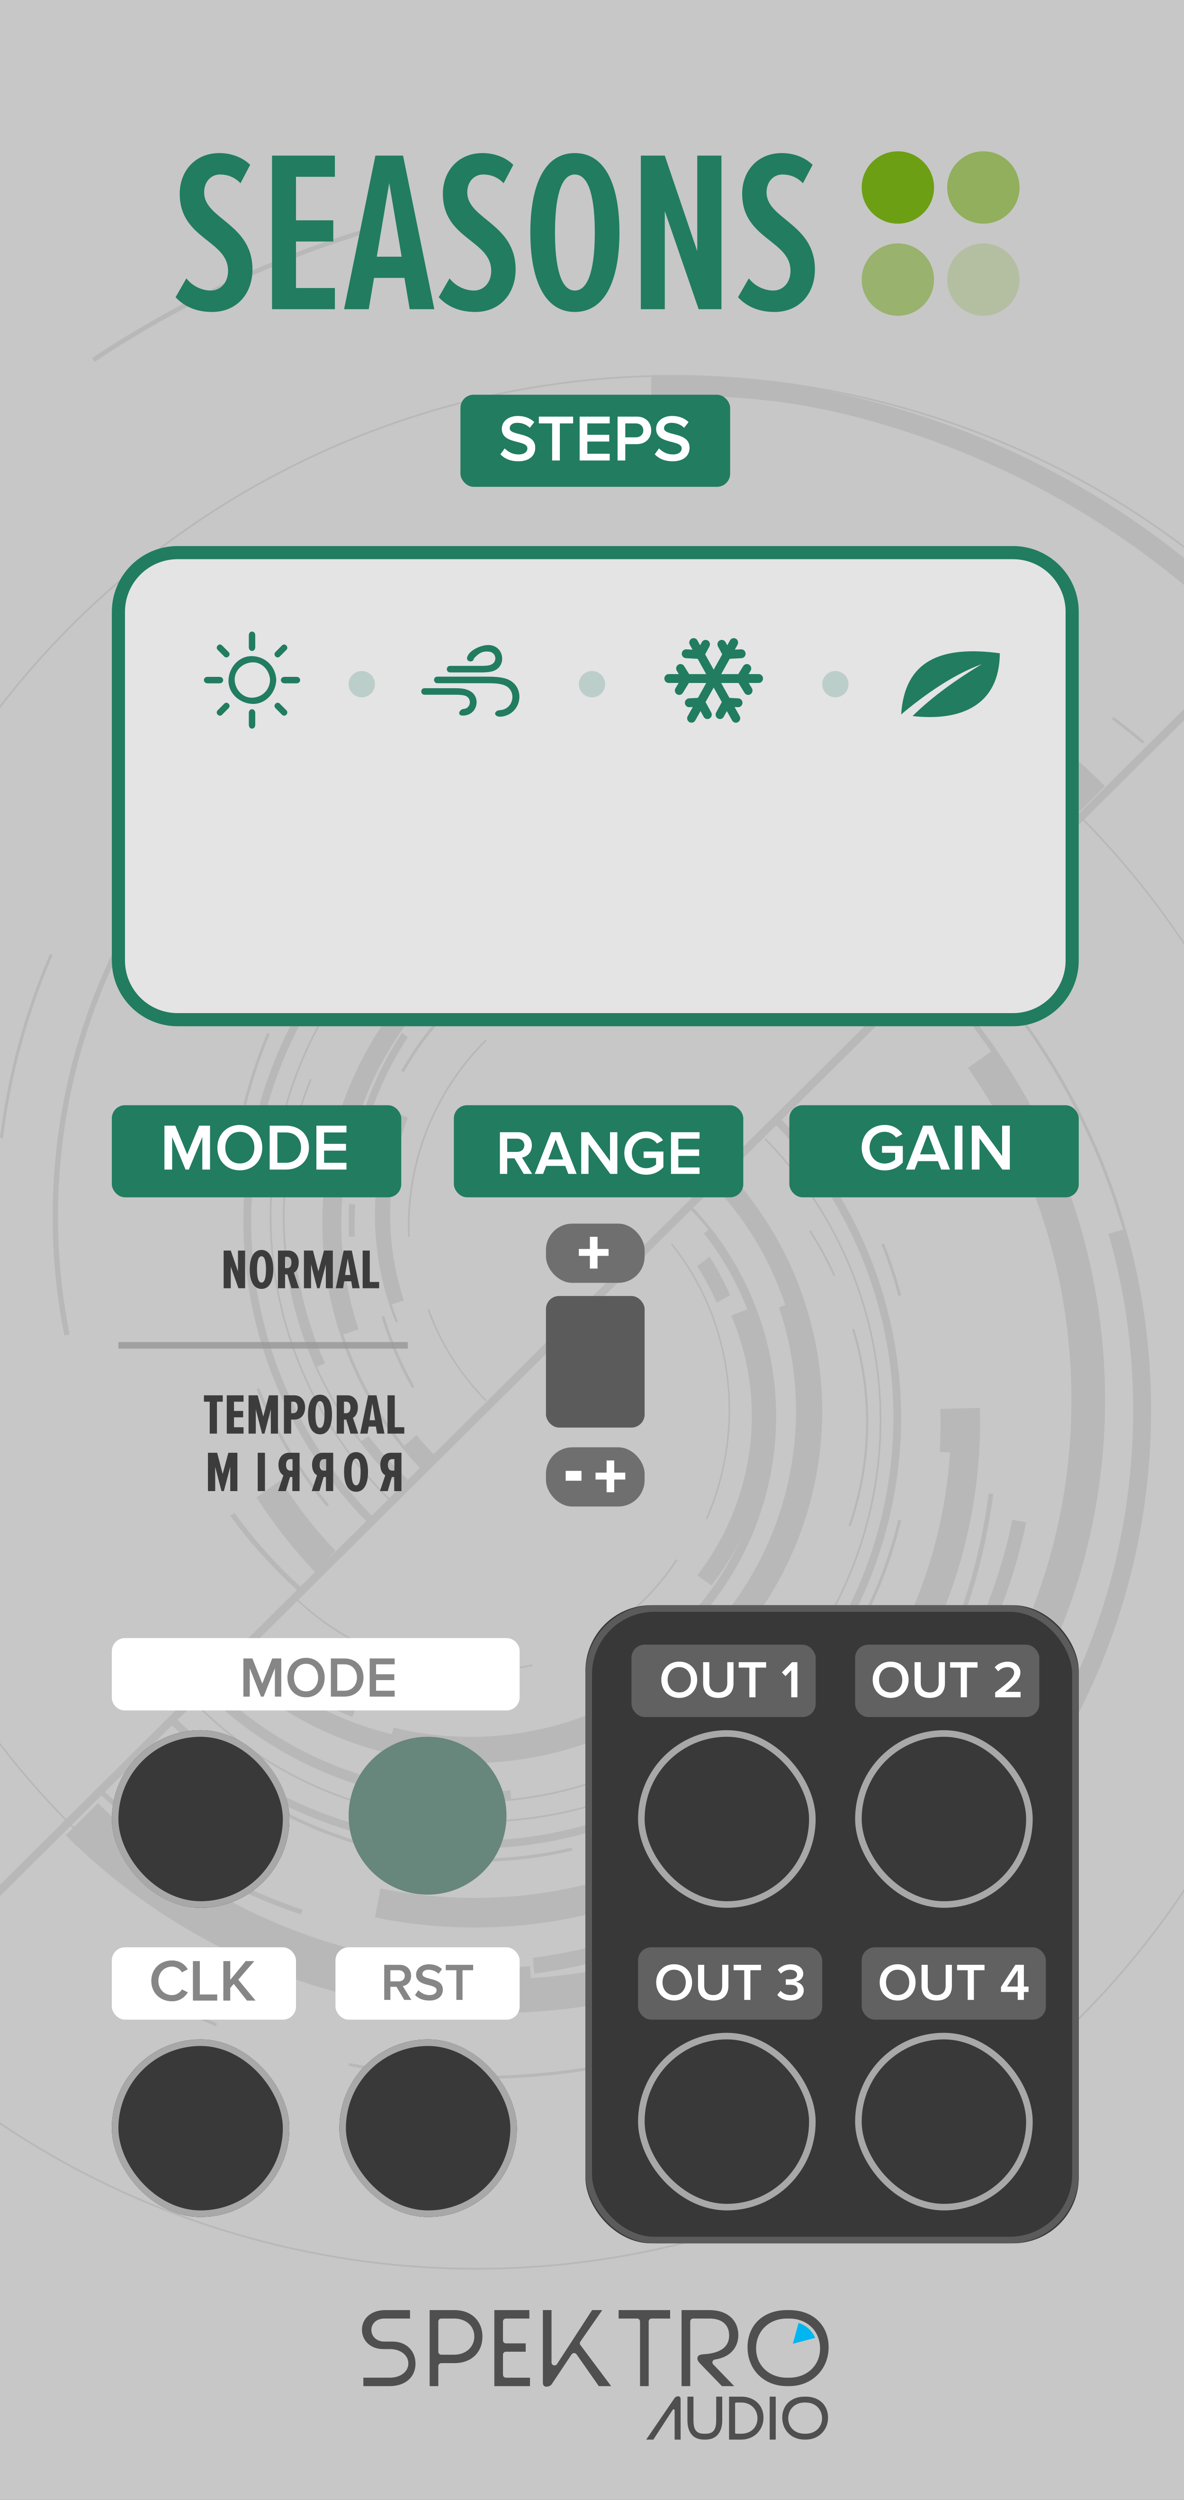 <svg xmlns="http://www.w3.org/2000/svg" width="180" height="380" viewBox="0 0 180 380">
  <g fill="none" fill-rule="evenodd">
    <rect width="180" height="380" fill="#485E72"/>
    <g transform="translate(-54)">
      <polygon fill="#C7C7C7" points="54 0 234 0 234 380 54 380"/>
      <path fill="#323232" fill-opacity=".1" fill-rule="nonzero" d="M64.068,241.503 L88.061,217.68 C88.041,217.66 88.02,217.64 88,217.62 L90.093,215.526 C90.116,215.548 90.139,215.571 90.162,215.594 L99.121,206.699 C95.379,203.233 91.964,199.481 89,195.42 L89.672,195 C91.3,197.229 93.047,199.381 94.922,201.442 C96.416,203.086 98.01,204.65 99.654,206.17 L101.88,203.96 C98.601,200.472 95.605,196.693 93,192.613 L96.627,190 C97.974,192.105 99.414,194.138 100.956,196.08 C102.233,197.695 103.594,199.235 105,200.726 L103.039,202.808 L109.672,196.222 C94.072,180.283 87.043,156.784 93.244,133.702 C99.723,109.581 118.935,92.261 141.732,87 L142,88.151 C135.77,89.593 129.808,91.946 124.314,95.106 C110.078,103.307 98.981,116.918 94.392,134.013 C89.799,151.103 92.588,168.427 100.809,182.628 C103.485,187.255 106.751,191.539 110.515,195.385 L113,192.919 C98.05,178.069 91.241,155.859 97.082,134.049 C105.764,101.634 139.084,82.399 171.498,91.086 C182.318,93.986 191.663,99.641 199,107.083 L198.814,107.27 C191.506,99.859 182.203,94.227 171.426,91.339 C155.293,87.015 138.931,89.64 125.524,97.387 C112.117,105.123 101.664,117.977 97.34,134.115 C93.016,150.253 95.64,166.61 103.382,180.022 C106.06,184.661 109.365,188.934 113.187,192.732 L117.828,188.125 C105.415,175.06 99.843,155.894 104.804,137.061 C107.697,126.073 113.752,116.809 121.704,110 L122,110.358 C120.858,111.334 119.76,112.371 118.703,113.451 L120.422,115.19 C114.461,121.255 109.942,128.945 107.604,137.825 C104.968,147.833 105.476,157.941 108.515,167.065 L106.199,167.859 C107.307,171.185 108.731,174.392 110.455,177.427 C111.91,179.998 113.583,182.445 115.448,184.744 L117.327,183.157 C118.144,184.162 119.013,185.122 119.911,186.056 L161.819,144.446 C161.713,144.337 161.607,144.228 161.5,144.119 L163.622,142 C163.731,142.111 163.839,142.222 163.947,142.334 L238.14,68.667 C238.094,68.622 238.047,68.577 238,68.532 L238.522,68 C238.571,68.047 238.62,68.094 238.669,68.141 L247.16,59.711 C231.731,44.382 212.235,32.726 189.712,26.691 C185.935,25.679 182.152,24.845 178.372,24.185 C181.693,24.814 185.016,25.582 188.335,26.493 C211.003,32.714 230.584,44.814 246,60.729 L243.784,63 C228.4,47.119 208.452,35.042 185.826,28.832 C174.036,25.595 164.627,25.005 153,25.204 C153.005,25.129 153.011,23.075 153.01,22.304 C131.206,22.855 110.203,28.962 91.807,39.584 C63.212,56.091 40.912,83.508 31.691,117.926 C22.471,152.343 28.072,187.233 44.58,215.833 C49.952,225.143 56.512,233.764 64.068,241.503 Z M64.927,242.374 C65.038,242.486 65.149,242.597 65.261,242.708 L68.884,239.063 C70.526,240.698 72.221,242.279 73.986,243.775 C84.866,252.977 98,259.481 112.313,262.37 C114.218,262.645 116.147,262.861 118.098,263.015 C122.418,263.353 126.677,263.379 130.868,263.115 L130.933,264.031 C132.146,264.006 133.363,263.955 134.585,263.878 L134.715,265.685 C135.401,265.641 136.082,265.594 136.773,265.531 C155.612,263.897 172.528,256.391 185.92,244.954 L188.703,248.257 C192.635,244.896 196.285,241.21 199.598,237.246 C203.506,232.573 206.951,227.516 209.882,222.143 L206.107,220.067 C214.152,205.338 218.101,188.145 216.558,170.145 C215.19,154.169 209.672,139.569 201.161,127.313 L204.678,124.849 C203.162,122.668 201.57,120.55 199.884,118.517 L200.503,118 C212.25,132.154 219.956,149.942 221.653,169.705 C226.047,221.035 188.241,266.231 137.207,270.651 C108.997,273.095 82.667,262.55 64,243.976 L65.075,242.895 C64.963,242.783 64.851,242.672 64.74,242.56 L3.868,303 L3,302.137 L44.942,260.493 C39.515,255.261 34.408,249.591 29.692,243.482 C26.149,238.893 22.936,234.17 20,229.344 L20.626,229 C23.543,233.803 26.746,238.503 30.275,243.073 C34.967,249.151 40.056,254.773 45.46,259.978 L63.882,241.688 C33.065,210.105 19.184,163.573 31.432,117.859 C46.621,61.186 97.192,23.447 153.009,22.041 C153.009,22.029 153.009,22.022 153.008,22.018 C153.899,22.003 154.79,21.997 155.683,22.001 C166.939,21.952 178.388,23.384 189.784,26.437 C212.35,32.483 231.885,44.162 247.347,59.526 L284.134,23 L285,23.863 L239.549,68.991 C294.566,122.575 303.517,209.027 257.051,272.979 C254.003,277.18 250.779,281.182 247.402,285 L244.21,282.117 C249.199,276.958 249.224,276.482 253.557,270.518 C274.975,241.037 284.279,206.659 282.473,173.084 L286.042,172.904 C285.725,167.017 285.084,161.16 284.106,155.352 C283.097,149.371 281.732,143.449 280.027,137.619 L276.584,138.59 C272.28,123.842 265.732,109.677 257.022,96.635 L260.01,94.706 C254.009,85.723 246.989,77.281 239.02,69.517 L218.841,89.552 C249.867,121.219 263.859,167.969 251.556,213.892 C233.028,283.044 161.95,324.079 92.796,305.551 C70.131,299.48 50.518,287.739 35,272.295 L35.187,272.108 C50.672,287.517 70.246,299.234 92.863,305.297 C127.366,314.542 162.353,308.926 191.028,292.371 C219.698,275.821 242.052,248.326 251.297,213.825 C260.547,179.318 254.931,144.331 238.38,115.662 C232.945,106.252 226.31,97.543 218.657,89.734 L199.833,108.425 C219.911,128.835 231.274,157.496 228.618,188.178 C223.779,244.046 174.332,285.432 118.171,280.619 C114.374,280.296 110.654,279.751 107,279.036 L107.086,278.583 C110.721,279.303 114.432,279.837 118.21,280.162 C131.06,281.263 143.555,279.928 155.24,276.556 L154.607,274.385 C164.292,271.59 173.402,267.35 181.678,261.908 L182.929,263.796 C186.199,261.645 189.349,259.313 192.346,256.804 C195.251,254.367 198.023,251.768 200.646,249.021 L198.996,247.465 C213.961,231.792 223.886,211.158 225.899,187.945 C226.959,175.668 225.712,163.724 222.524,152.535 L224.71,151.915 C220.749,138.016 213.86,125.247 204.678,114.396 C203.028,112.447 201.291,110.578 199.495,108.761 L172.852,135.214 C188.084,151.194 194.882,174.537 188.761,197.466 C179.448,232.386 143.698,253.11 108.916,243.754 C97.662,240.726 87.906,234.908 80.151,227.258 L76.683,230.702 C78.067,232.075 79.501,233.395 81,234.643 L78.321,238 C76.692,236.649 75.151,235.202 73.657,233.706 L69.952,237.385 C78.358,245.273 88.545,251.472 100,255.281 L99.737,256 C88.175,252.153 77.908,245.879 69.418,237.915 L64.927,242.374 Z M159.051,148.918 L99.364,208.181 C102.691,211.297 106.595,213.899 111,215.761 L110.897,216 C106.457,214.126 102.539,211.494 99.192,208.352 L91.046,216.44 C96.904,221.919 104.131,226.094 112.429,228.317 C112.811,228.422 113.193,228.517 113.58,228.609 L113.833,227.606 C126.666,230.725 139.599,228.521 150.254,222.369 C161.222,216.034 169.775,205.523 173.315,192.318 C175.938,182.534 175.432,172.649 172.422,163.724 L173.401,163.385 C172.326,160.203 170.941,157.141 169.268,154.24 C167.416,151.035 165.182,148.066 162.659,145.336 L159.384,148.588 C169.992,159.84 174.711,176.191 170.425,192.248 C167.921,201.612 162.726,209.527 155.893,215.374 L155.855,215.322 C155.178,215.902 154.496,216.467 153.791,217 L153,215.955 C158.83,211.526 163.612,205.639 166.734,198.648 C165.455,201.271 163.922,203.729 162.171,206 L160,204.462 C163.071,200.48 165.425,195.893 166.846,190.815 C169.335,181.904 168.54,172.903 165.172,164.972 L167.608,164.025 C166.785,161.911 165.805,159.864 164.677,157.902 C163.588,156.015 162.366,154.208 161.017,152.493 L161.699,151.946 C160.867,150.893 159.976,149.892 159.051,148.918 Z M164.786,143.223 C176.801,156.253 182.093,174.963 177.166,193.35 C169.517,221.877 140.196,238.809 111.664,231.165 C102.851,228.802 95.159,224.363 88.944,218.528 L86.282,221.171 C93.013,227.803 101.478,232.843 111.229,235.471 C118.061,237.314 124.936,237.813 131.581,237.142 L131.709,238.44 C139.959,237.602 147.866,234.997 154.916,230.897 C157.329,229.499 159.643,227.925 161.838,226.186 L162,226.397 C148.056,237.439 129.286,241.964 110.825,236.989 C100.794,234.286 92.094,229.1 85.166,222.278 L80.996,226.419 C88.606,233.926 98.179,239.632 109.226,242.604 C126.3,247.196 143.607,244.409 157.795,236.182 C171.983,227.956 183.044,214.304 187.621,197.155 C192.196,180.012 189.415,162.634 181.226,148.389 C178.663,143.933 175.569,139.786 172.011,136.05 L164.786,143.223 Z M196.753,227 L195,225.853 C201.203,217.013 205.683,206.936 207.911,196 L210,196.411 C207.708,207.621 203.115,217.949 196.753,227 Z M160.234,238 L160,237.603 C163.149,235.726 166.149,233.608 168.942,231.239 C179.454,222.322 187.21,210.107 190.558,196 L191,196.11 C186.731,214.082 175.345,228.998 160.234,238 Z M191,161.87 L190.593,162 C189.876,159.325 189.013,156.714 188,154.177 L188.389,154 C189.407,156.55 190.279,159.177 191,161.87 Z M121,220.779 L120.507,224 C118.846,223.756 117.179,223.422 115.512,222.989 C110.56,221.697 106.024,219.642 102,216.994 L103.391,215 C107.189,217.502 111.469,219.443 116.155,220.667 C116.478,220.751 116.797,220.83 117.116,220.906 L117.333,220.083 C118.556,220.375 119.778,220.6 121,220.779 Z M135,218.242 C133.368,218.583 131.712,218.838 130.03,219 L130,218.753 C131.667,218.592 133.318,218.341 134.935,218 L135,218.242 Z M183.539,167.068 L183.86,167 C186.751,176.436 186.806,186.569 183.454,196.62 L183.321,197 L183,196.931 L183.133,196.552 C186.467,186.55 186.412,176.461 183.539,167.068 Z M181,158.902 L180.737,159 C179.665,156.633 178.419,154.34 177,152.126 L177.253,152 C178.672,154.223 179.928,156.53 181,158.902 Z M163.372,247.322 C164.823,246.496 166.234,245.6 167.627,244.678 L168,245.291 C154.031,254.554 137.148,259.29 119.386,257.695 C116.534,257.436 113.745,257.016 111,256.453 L111.848,252.047 C114.434,252.574 117.068,252.969 119.755,253.207 C134.854,254.565 149.273,251.085 161.627,244 L163.372,247.322 Z M198.284,187.526 C198.334,186.949 198.373,186.371 198.414,185.795 L196.856,185.688 C196.996,183.496 197.021,181.318 196.961,179.164 L202.971,179 C203.05,181.934 202.971,184.902 202.7,187.9 C201.912,196.819 199.607,205.259 196.063,213 L192,211.243 C195.349,203.929 197.535,195.961 198.284,187.526 Z M196.599,220 L196,219.615 C200.139,211.269 203.013,201.964 204.308,192 L205,192.121 C203.688,202.177 200.785,211.572 196.599,220 Z M165.362,250 L165,249.33 C169.389,246.886 173.527,244.028 177.354,240.793 C178.421,239.895 179.46,238.959 180.481,238 L181,238.554 C176.287,242.99 171.036,246.844 165.362,250 Z M87,234.403 L87.27,234 C96.782,241.315 108.182,246.08 120.685,247.239 C127.635,247.88 134.431,247.363 140.904,245.842 L141,246.313 C134.479,247.844 127.644,248.377 120.642,247.73 C108.057,246.567 96.575,241.77 87,234.403 Z M163.787,189.299 C166.964,176.422 163.717,163.323 156.179,154 L156,154.175 C157.526,156.062 158.884,158.105 160.038,160.275 C164.539,168.731 166.068,179.048 163.551,189.227 C162.974,191.564 162.205,193.786 161.275,195.886 L161.493,196 C162.428,193.886 163.206,191.649 163.787,189.299 Z M72.262,265 C76.925,267.877 81.854,270.41 87,272.577 L86.804,273 C81.638,270.825 76.689,268.281 72,265.391 L72.262,265 Z M185.908,196.701 C191.715,175.009 185.081,152.925 170.391,138 L170.203,138.186 C173.842,141.884 176.995,146.012 179.572,150.476 C187.352,163.961 189.996,180.408 185.648,196.634 C181.3,212.861 170.789,225.785 157.307,233.57 C143.821,241.354 127.373,243.993 111.146,239.644 C100.587,236.816 91.439,231.369 84.187,224.201 L84,224.389 C91.286,231.59 100.472,237.063 111.079,239.904 C143.672,248.634 177.172,229.293 185.908,196.701 Z M135,262.6 C137.898,262.236 140.758,261.705 143.569,261 L144,263.345 C141.116,264.066 138.189,264.62 135.217,265 L135,262.6 Z M161.87,156 C163.049,157.863 164.094,159.829 165,161.876 L162.944,163 C162.587,162.196 162.211,161.401 161.807,160.62 C161.247,159.542 160.648,158.493 160,157.477 L161.87,156 Z M150.159,210 L150,209.797 C152.57,207.563 154.862,204.943 156.791,202 L157,202.154 C155.053,205.116 152.747,207.751 150.159,210 Z M96,215.324 L96.284,215 C100.55,218.277 105.5,220.882 111,222.594 L110.855,223 C105.302,221.265 100.304,218.633 96,215.324 Z M107.578,226 C101.631,223.651 96.384,220.148 92,215.825 L92.798,215 C97.077,219.215 102.194,222.629 108,224.922 L107.578,226 Z M173.074,95 C178.495,96.838 183.493,99.476 188,102.766 L187.855,103 C183.372,99.725 178.392,97.098 173,95.27 L173.074,95 Z M190.893,115 C189.2,113.277 187.422,111.629 185.481,110.154 L186.975,108.183 C181.691,104.175 175.557,101.101 168.756,99.272 C163.825,97.954 158.868,97.378 154.009,97.478 L154,97.011 C158.902,96.911 163.901,97.492 168.875,98.825 C178.372,101.374 186.571,106.346 193,112.888 L190.893,115 Z M114.671,139.057 C112.569,147.134 112.976,155.291 115.399,162.655 L113.555,163.297 C113.839,164.158 114.156,165.009 114.495,165.852 L114.147,166 C110.775,157.552 109.966,147.944 112.438,138.443 C112.836,136.922 113.311,135.442 113.853,134 L116,134.869 C115.489,136.228 115.041,137.619 114.671,139.057 Z M107,144.873 L107.013,144.76 L109.573,133.197 C110.977,129.138 112.848,125.39 115.113,122 L116,122.677 C113.032,127.13 110.741,132.219 109.335,137.815 C108.738,140.207 108.326,142.611 108.089,145 L107,144.873 Z M199.698,100 C194.991,95.776 189.719,92.216 184,89.445 L184.195,89 C189.953,91.787 195.264,95.377 200,99.627 L199.698,100 Z M107,117.859 C108.459,115.418 110.073,113.128 111.833,111 L112,111.173 C110.248,113.287 108.637,115.573 107.187,118 L107,117.859 Z M115,57.588 C130.001,50.942 146.834,47.871 164.338,49.376 C164.555,49.395 164.777,49.423 165,49.442 L164.962,49.897 C164.74,49.873 164.518,49.85 164.295,49.83 C146.877,48.33 130.12,51.386 115.189,58 L115,57.588 Z M222,84.503 L217.071,89.394 C203.125,75.406 184.307,66.066 163,64.243 C145.341,62.73 128.476,66.595 114.019,74.459 L113.135,72.884 C107.981,75.69 103.13,78.987 98.654,82.728 C89.702,90.201 82.245,99.424 76.832,109.921 L72.966,107.965 C67.659,118.262 64.221,129.728 63.164,141.967 C62.39,150.842 62.919,159.526 64.586,167.843 L63.788,168 C62.106,159.612 61.572,150.847 62.351,141.896 C66.784,90.801 112.12,52.949 163.601,57.348 C186.605,59.317 206.933,69.404 222,84.503 Z M107.026,153 C106.978,151.345 106.996,149.675 107.082,148 L108,148.081 C107.915,149.718 107.893,151.345 107.937,152.962 L107.026,153 Z M91,71.661 C94.403,68.874 98.005,66.316 101.76,64 L102,64.367 C98.255,66.673 94.671,69.222 91.278,72 L91,71.661 Z M223,74.293 L223.308,74 C224.924,75.194 226.481,76.439 228,77.713 L227.657,78 C226.144,76.73 224.605,75.483 223,74.293 Z M54,137.939 C55.224,128.071 57.827,118.698 61.597,110 L62,110.184 C58.253,118.844 55.658,128.175 54.441,138 L54,137.939 Z M81,119.713 C93.983,88.178 126.758,67.227 163.06,70.298 C180.025,71.737 195.314,78.214 207.537,88.093 L207.474,88.169 C208.681,89.146 209.857,90.15 211,91.193 L209.439,92.854 C197.057,81.597 180.919,74.152 162.806,72.615 C141.168,70.789 120.833,77.742 105.428,90.471 C102.493,92.891 99.746,95.524 97.196,98.345 L96.048,97.345 C90.069,103.969 85.188,111.602 81.735,120 L81,119.713 Z M103.355,109 C106.079,105.502 109.121,102.289 112.45,99.421 C125.414,88.225 142.541,82.111 160.755,83.723 C164.931,84.091 168.985,84.857 172.876,85.974 L173,85.527 C169.079,84.402 165.002,83.625 160.793,83.256 C137.749,81.218 116.447,91.477 103,108.714 L103.355,109 Z M111.188,95.547 C109.478,96.959 107.837,98.441 106.264,100 L103,96.849 C105.879,93.994 108.988,91.371 112.29,89 L115,92.621 C113.698,93.557 112.426,94.531 111.188,95.547 Z M162.849,74.276 C172.588,75.09 181.738,77.657 190,81.627 L187.986,85.565 C180.227,81.827 171.62,79.414 162.456,78.651 C146.368,77.303 131.086,81.255 118.407,89 L116,85.286 C129.484,77.048 145.745,72.844 162.849,74.276 Z M99.056,135.06 C93.275,155.795 100.041,176.91 114.859,191 L116,189.905 C113.83,187.845 111.827,185.641 110.029,183.296 L108.956,184.059 C107.629,182.332 106.399,180.533 105.283,178.673 C104.131,176.752 103.097,174.775 102.182,172.74 L103.411,172.233 C101.093,167.091 99.565,161.601 98.939,155.937 L97.606,156.074 C96.846,149.241 97.356,142.16 99.32,135.126 C99.893,133.054 100.589,131.048 101.378,129.094 L101.128,129 C100.334,130.963 99.639,132.979 99.056,135.06 Z M91,132.869 C91.948,129.099 93.165,125.474 94.613,122 L95,122.202 C93.561,125.651 92.354,129.257 91.414,133 L91,132.869 Z M93.405,176 C95.931,182.185 99.319,187.93 103.437,193.033 C103.622,193.259 103.816,193.471 104,193.697 L103.668,194 C99.274,188.694 95.654,182.691 93,176.182 L93.405,176 Z M68.402,20 L68,19.425 C80.869,10.848 94.612,4.404 108.79,0 L109,0.661 C94.893,5.045 81.208,11.466 68.402,20 Z M6.251,199 C3.46,191.145 1.368,183.156 0,175.109 L0.78,175 C2.144,183.013 4.224,190.963 7,198.781 L6.251,199 Z M135.131,116 L135,115.808 C138.38,114.067 142.07,112.773 145.939,112 L146,112.22 C142.319,112.952 138.798,114.152 135.554,115.776 L135.131,116 Z M177.862,119 C176.334,117.606 174.717,116.356 173,115.278 L173.099,115 C174.83,116.083 176.464,117.345 178,118.751 L177.862,119 Z M117,175.738 L116.655,176 C114.72,172.619 113.153,168.979 112,165.155 L112.397,165 C113.29,167.962 114.429,170.815 115.798,173.516 C116.182,174.27 116.585,175.009 117,175.738 Z M128,123.191 C123.159,127.977 119.482,134.097 117.597,141.197 C116.555,145.14 116.138,149.112 116.289,152.985 L116.031,153 C115.877,149.092 116.289,145.101 117.34,141.124 C119.23,133.979 122.936,127.815 127.816,123 L128,123.191 Z M119,164.09 C120.906,169.323 123.943,174.062 127.835,178 L128,177.83 C125.6,175.408 123.521,172.687 121.855,169.714 C120.832,167.893 119.959,165.977 119.239,164 L119,164.09 Z M137,108.412 C135.512,109.073 134.053,109.807 132.642,110.622 C125.543,114.701 119.523,120.648 115.395,128 L115,127.779 C119.999,118.88 127.739,112.016 136.818,108 L137,108.412 Z M187.69,118 C185.392,115.512 182.833,113.269 180,111.382 L180.222,111 C183.078,112.908 185.68,115.155 188,117.667 L187.69,118 Z M137.916,111 L139,113.167 C137.678,113.696 136.389,114.28 135.135,114.928 C132.865,116.103 130.723,117.466 128.732,119 L127,117.205 C130.283,114.666 133.968,112.581 137.916,111 Z" transform="translate(0 35)"/>
      <g transform="translate(71 83)">
        <path fill="#E4E4E4" d="M10,0 L137,0 C142.523,-1.01453063e-15 147,4.477 147,10 L147,63 C147,68.523 142.523,73 137,73 L10,73 C4.477,73 6.76353751e-16,68.523 0,63 L1.77635684e-15,10 C1.10000309e-15,4.477 4.477,1.01453063e-15 10,0 Z"/>
        <path stroke="#217C60" stroke-width="2" d="M10,1 C5.029,1 1,5.029 1,10 L1,63 C1,67.971 5.029,72 10,72 L137,72 C141.971,72 146,67.971 146,63 L146,10 C146,5.029 141.971,1 137,1 L10,1 Z"/>
        <g fill="#217C60" transform="translate(14 13)">
          <path fill-rule="nonzero" d="M10.055 7.367C9.997 8.874 8.876 9.995 7.368 10.053 5.861 10.111 4.735 8.787 4.68 7.367 4.622 5.86 5.948 4.735 7.368 4.68 8.875 4.622 10 5.947 10.055 7.367 10.078 7.973 11.023 7.976 11 7.367 10.921 5.335 9.4 3.814 7.368 3.736 5.337 3.658 3.81 5.452 3.736 7.367 3.658 9.397 5.452 10.924 7.368 10.998 9.399 11.076 10.926 9.281 11 7.367 11.023 6.757 10.078 6.76 10.055 7.367zM7.803 2.373C7.803 1.775 7.803 1.177 7.803.579 7.803-.193 6.828-.193 6.828.579 6.828 1.177 6.828 1.775 6.828 2.373 6.828 3.144 7.803 3.144 7.803 2.373L7.803 2.373zM7.803 14.178C7.803 13.58 7.803 12.982 7.803 12.384 7.803 11.612 6.828 11.612 6.828 12.384 6.828 12.982 6.828 13.58 6.828 14.178 6.828 14.949 7.803 14.949 7.803 14.178L7.803 14.178zM2.353 6.886C1.76 6.886 1.167 6.886.574 6.886-.191 6.886-.191 7.87.574 7.87 1.167 7.87 1.76 7.87 2.353 7.87 3.118 7.87 3.118 6.886 2.353 6.886L2.353 6.886zM14.058 6.886C13.465 6.886 12.872 6.886 12.279 6.886 11.514 6.886 11.514 7.87 12.279 7.87 12.872 7.87 13.465 7.87 14.058 7.87 14.823 7.87 14.823 6.886 14.058 6.886L14.058 6.886zM11.538 3.794C11.872 3.457 12.207 3.12 12.541 2.783 12.973 2.347 12.304 1.673 11.872 2.108 11.538 2.445 11.203 2.783 10.869 3.12 10.438 3.555 11.107 4.23 11.538 3.794L11.538 3.794zM2.759 12.648C3.094 12.311 3.428 11.974 3.762 11.637 4.194 11.201 3.525 10.527 3.093 10.962 2.759 11.299 2.425 11.636 2.09 11.973 1.659 12.409 2.328 13.084 2.759 12.648L2.759 12.648zM3.762 3.12C3.428 2.783 3.093 2.445 2.759 2.108 2.328 1.673 1.659 2.347 2.09 2.783 2.425 3.12 2.759 3.457 3.093 3.794 3.525 4.23 4.194 3.555 3.762 3.12L3.762 3.12zM12.541 11.973C12.207 11.636 11.872 11.299 11.538 10.962 11.106 10.527 10.437 11.201 10.869 11.637 11.203 11.974 11.538 12.311 11.872 12.648 12.304 13.084 12.973 12.409 12.541 11.973L12.541 11.973z"/>
          <path d="M106,12.601 C106.526,4.468 111.947,2.081 121,3.299 C120.947,11.286 115,13.673 107.737,12.845 C110.684,9.923 114.526,7.195 118.263,4.955 C113.947,6.513 109.526,9.63 106,12.601 Z"/>
          <path fill-rule="nonzero" d="M84.338,6.465 L82.798,6.467 L83.105,5.973 C83.3,5.659 83.209,5.243 82.901,5.044 C82.593,4.844 82.185,4.938 81.99,5.251 L81.235,6.469 L78.639,6.473 L79.936,4.146 L81.727,4.047 C82.092,4.027 82.37,3.71 82.35,3.337 C82.331,2.965 82.02,2.68 81.656,2.701 L80.712,2.753 L81.128,2.007 C81.308,1.684 81.198,1.273 80.881,1.088 C80.564,0.904 80.162,1.017 79.981,1.341 L79.563,2.091 L79.306,1.614 C79.13,1.287 78.729,1.169 78.409,1.348 C78.09,1.528 77.975,1.938 78.15,2.264 L78.797,3.465 L77.5,5.793 L76.202,3.465 L76.85,2.264 C77.025,1.938 76.909,1.528 76.591,1.349 C76.271,1.169 75.869,1.287 75.694,1.614 L75.436,2.091 L75.019,1.342 C74.838,1.017 74.436,0.904 74.119,1.088 C73.802,1.273 73.692,1.684 73.872,2.008 L74.287,2.753 L73.344,2.701 C72.979,2.68 72.669,2.966 72.649,3.337 C72.629,3.71 72.908,4.027 73.273,4.047 L75.064,4.146 L76.361,6.473 L73.765,6.469 L73.009,5.251 C72.814,4.938 72.407,4.844 72.099,5.044 C71.791,5.243 71.7,5.659 71.895,5.973 L72.201,6.467 L70.661,6.465 C70.297,6.465 70.001,6.766 70,7.139 C70,7.51 70.294,7.814 70.658,7.814 L72.175,7.816 L71.696,8.602 C71.504,8.918 71.599,9.333 71.908,9.531 C72.218,9.727 72.625,9.631 72.817,9.313 L73.728,7.818 L76.365,7.822 L75.105,10.075 L73.743,10.154 C73.379,10.177 73.101,10.494 73.122,10.866 C73.143,11.237 73.454,11.523 73.818,11.5 L74.324,11.471 L73.553,12.848 C73.373,13.172 73.483,13.583 73.799,13.767 C74.115,13.953 74.518,13.841 74.699,13.517 L75.499,12.087 L75.972,12.954 C76.15,13.281 76.551,13.398 76.87,13.215 C77.188,13.035 77.303,12.625 77.126,12.299 L76.264,10.719 L77.498,8.514 L77.5,8.518 L77.502,8.514 L78.736,10.719 L77.875,12.299 C77.697,12.625 77.813,13.035 78.13,13.215 C78.449,13.398 78.85,13.281 79.028,12.954 L79.501,12.087 L80.301,13.517 C80.482,13.841 80.885,13.953 81.201,13.767 C81.517,13.583 81.627,13.172 81.447,12.848 L80.676,11.471 L81.182,11.5 C81.545,11.523 81.857,11.237 81.878,10.866 C81.899,10.494 81.621,10.177 81.257,10.154 L79.895,10.075 L78.635,7.822 L81.272,7.818 L82.183,9.313 C82.375,9.631 82.782,9.727 83.091,9.531 C83.401,9.333 83.495,8.918 83.303,8.602 L82.824,7.816 L84.341,7.814 C84.705,7.814 85,7.51 85,7.139 C84.999,6.766 84.703,6.465 84.338,6.465 Z"/>
          <g fill-rule="nonzero" transform="translate(33 2)">
            <path d="M2.49 5.851C1.822 5.851 1.822 4.856 2.49 4.856L9.777 4.856C10.81 4.856 12.024 4.856 13.057 5.207 16.032 6.319 15.364 10.649 12.146 10.941 11 11 11 10 12.024 9.947 14.211 9.771 14.575 6.846 12.632 6.144 11.842 5.851 10.749 5.851 9.777 5.851L2.49 5.851zM4.433 4.213C3.765 4.213 3.765 3.218 4.433 3.218L8.927 3.218C9.534 3.218 10.202 3.218 10.628 3.043 11.66 2.633 11.478 1.17 10.324 1.053 9.656.995 9 1 8.032 2.117 7.972 2.761 6.939 2.644 7 2 7.182.888 9.231-.059 10.445.059 12.632.234 13.057 3.218 11.053 3.979 10.385 4.213 9.595 4.213 8.927 4.213L4.433 4.213z"/>
            <path d="M0.547,7.606 C-0.121,7.606 -0.121,6.612 0.547,6.612 L5.101,6.612 C5.709,6.612 6.498,6.612 7.166,6.904 C9.17,7.665 8.745,10.59 6.559,10.766 C5.344,10.883 5.83,9.83 6.437,9.771 C7.591,9.713 7.773,8.191 6.802,7.782 C6.316,7.606 5.648,7.606 5.101,7.606 L0.547,7.606 Z"/>
          </g>
          <circle cx="24" cy="8" r="2" opacity=".2"/>
          <circle cx="59" cy="8" r="2" opacity=".2"/>
          <circle cx="96" cy="8" r="2" opacity=".2"/>
        </g>
      </g>
      <rect width="75" height="97" x="143" y="244" fill="#383838" rx="10"/>
      <rect width="74" height="96" x="143.5" y="244.5" stroke="#5B5B5B" rx="10"/>
      <g transform="translate(150 250)">
        <rect width="28" height="11" fill="#FFF" opacity=".21" rx="2"/>
        <rect width="28" height="11" x="1" y="46" fill="#FFF" opacity=".21" rx="2"/>
        <rect width="28" height="11" x="34" fill="#FFF" opacity=".21" rx="2"/>
        <rect width="28" height="11" x="35" y="46" fill="#FFF" opacity=".21" rx="2"/>
        <path fill="#FFF" d="M7.264 8.096C5.664 8.096 4.536 6.928 4.536 5.336 4.536 3.744 5.664 2.576 7.264 2.576 8.864 2.576 9.992 3.744 9.992 5.336 9.992 6.928 8.864 8.096 7.264 8.096zM7.264 7.264C8.336 7.264 9.032 6.432 9.032 5.336 9.032 4.232 8.336 3.408 7.264 3.408 6.184 3.408 5.496 4.232 5.496 5.336 5.496 6.432 6.184 7.264 7.264 7.264zM13.208 8.096C11.656 8.096 10.896 7.208 10.896 5.896L10.896 2.664 11.84 2.664 11.84 5.864C11.84 6.712 12.312 7.264 13.208 7.264 14.096 7.264 14.568 6.712 14.568 5.864L14.568 2.664 15.512 2.664 15.512 5.888C15.512 7.216 14.752 8.096 13.208 8.096zM18.856 8L17.92 8 17.92 3.488 16.304 3.488 16.304 2.664 20.472 2.664 20.472 3.488 18.856 3.488 18.856 8zM25.224 8L24.288 8 24.288 3.88 23.416 4.784 22.872 4.216 24.408 2.664 25.224 2.664 25.224 8zM6.488 54.096C4.888 54.096 3.76 52.928 3.76 51.336 3.76 49.744 4.888 48.576 6.488 48.576 8.088 48.576 9.216 49.744 9.216 51.336 9.216 52.928 8.088 54.096 6.488 54.096zM6.488 53.264C7.56 53.264 8.256 52.432 8.256 51.336 8.256 50.232 7.56 49.408 6.488 49.408 5.408 49.408 4.72 50.232 4.72 51.336 4.72 52.432 5.408 53.264 6.488 53.264zM12.432 54.096C10.88 54.096 10.12 53.208 10.12 51.896L10.12 48.664 11.064 48.664 11.064 51.864C11.064 52.712 11.536 53.264 12.432 53.264 13.32 53.264 13.792 52.712 13.792 51.864L13.792 48.664 14.736 48.664 14.736 51.888C14.736 53.216 13.976 54.096 12.432 54.096zM18.08 54L17.144 54 17.144 49.488 15.528 49.488 15.528 48.664 19.696 48.664 19.696 49.488 18.08 49.488 18.08 54zM24.184 54.096C23.232 54.096 22.528 53.712 22.168 53.232L22.672 52.616C23.016 53.016 23.584 53.264 24.152 53.264 24.856 53.264 25.264 52.944 25.264 52.448 25.264 51.92 24.84 51.696 24.08 51.696 23.856 51.696 23.544 51.696 23.464 51.704L23.464 50.864C23.56 50.872 23.872 50.872 24.08 50.872 24.704 50.872 25.176 50.656 25.176 50.168 25.176 49.672 24.696 49.416 24.096 49.416 23.552 49.416 23.104 49.624 22.72 50.008L22.24 49.424C22.648 48.944 23.296 48.584 24.184 48.584 25.336 48.584 26.112 49.128 26.112 50.024 26.112 50.736 25.504 51.152 24.952 51.248 25.472 51.296 26.192 51.72 26.192 52.544 26.192 53.448 25.416 54.096 24.184 54.096zM39.404 8.096C37.804 8.096 36.676 6.928 36.676 5.336 36.676 3.744 37.804 2.576 39.404 2.576 41.004 2.576 42.132 3.744 42.132 5.336 42.132 6.928 41.004 8.096 39.404 8.096zM39.404 7.264C40.476 7.264 41.172 6.432 41.172 5.336 41.172 4.232 40.476 3.408 39.404 3.408 38.324 3.408 37.636 4.232 37.636 5.336 37.636 6.432 38.324 7.264 39.404 7.264zM45.348 8.096C43.796 8.096 43.036 7.208 43.036 5.896L43.036 2.664 43.98 2.664 43.98 5.864C43.98 6.712 44.452 7.264 45.348 7.264 46.236 7.264 46.708 6.712 46.708 5.864L46.708 2.664 47.652 2.664 47.652 5.888C47.652 7.216 46.892 8.096 45.348 8.096zM50.996 8L50.06 8 50.06 3.488 48.444 3.488 48.444 2.664 52.612 2.664 52.612 3.488 50.996 3.488 50.996 8zM59.156 8L55.292 8 55.292 7.264C57.364 5.696 58.172 5 58.172 4.232 58.172 3.672 57.692 3.416 57.204 3.416 56.58 3.416 56.1 3.672 55.764 4.056L55.22 3.44C55.692 2.872 56.444 2.584 57.188 2.584 58.22 2.584 59.124 3.168 59.124 4.232 59.124 5.216 58.22 6.096 56.788 7.176L59.156 7.176 59.156 8zM40.464 54.096C38.864 54.096 37.736 52.928 37.736 51.336 37.736 49.744 38.864 48.576 40.464 48.576 42.064 48.576 43.192 49.744 43.192 51.336 43.192 52.928 42.064 54.096 40.464 54.096zM40.464 53.264C41.536 53.264 42.232 52.432 42.232 51.336 42.232 50.232 41.536 49.408 40.464 49.408 39.384 49.408 38.696 50.232 38.696 51.336 38.696 52.432 39.384 53.264 40.464 53.264zM46.408 54.096C44.856 54.096 44.096 53.208 44.096 51.896L44.096 48.664 45.04 48.664 45.04 51.864C45.04 52.712 45.512 53.264 46.408 53.264 47.296 53.264 47.768 52.712 47.768 51.864L47.768 48.664 48.712 48.664 48.712 51.888C48.712 53.216 47.952 54.096 46.408 54.096zM52.056 54L51.12 54 51.12 49.488 49.504 49.488 49.504 48.664 53.672 48.664 53.672 49.488 52.056 49.488 52.056 54zM59.656 54L58.72 54 58.72 52.792 56.176 52.792 56.176 52.04 58.368 48.664 59.656 48.664 59.656 51.968 60.368 51.968 60.368 52.792 59.656 52.792 59.656 54zM58.72 51.968L58.72 49.504 57.096 51.968 58.72 51.968z"/>
        <g transform="translate(1 13)">
          <rect width="27" height="27" fill="#393939" rx="13.5"/>
          <rect width="26" height="26" x=".5" y=".5" stroke="#A8A8A8" rx="13"/>
        </g>
        <g transform="translate(1 59)">
          <rect width="27" height="27" fill="#393939" rx="13.5"/>
          <rect width="26" height="26" x=".5" y=".5" stroke="#A8A8A8" rx="13"/>
        </g>
        <g transform="translate(34 59)">
          <rect width="27" height="27" fill="#393939" rx="13.5"/>
          <rect width="26" height="26" x=".5" y=".5" stroke="#A8A8A8" rx="13"/>
        </g>
        <g transform="translate(34 13)">
          <rect width="27" height="27" fill="#393939" rx="13.5"/>
          <rect width="26" height="26" x=".5" y=".5" stroke="#A8A8A8" rx="13"/>
        </g>
      </g>
      <g transform="translate(71 296)">
        <rect width="28" height="11" fill="#FFF" rx="2"/>
        <path fill="#868686" fill-rule="nonzero" d="M9.15,8.21 C7.377,8.21 6,6.95 6,5.105 C6,3.251 7.377,2 9.15,2 C10.356,2 11.112,2.621 11.553,3.341 L10.662,3.809 C10.374,3.305 9.789,2.936 9.15,2.936 C7.962,2.936 7.08,3.836 7.08,5.105 C7.08,6.356 7.962,7.274 9.15,7.274 C9.789,7.274 10.374,6.896 10.662,6.401 L11.562,6.851 C11.103,7.571 10.356,8.21 9.15,8.21 Z M16.026,8.102 L12.327,8.102 L12.327,2.099 L13.38,2.099 L13.38,7.175 L16.026,7.175 L16.026,8.102 Z M21.849,8.102 L20.544,8.102 L18.537,5.564 L18.006,6.185 L18.006,8.102 L16.953,8.102 L16.953,2.099 L18.006,2.099 L18.006,4.952 L20.355,2.099 L21.66,2.099 L19.221,4.925 L21.849,8.102 Z"/>
        <g transform="translate(34)">
          <rect width="28" height="11" fill="#FFF" rx="2"/>
          <path fill="#868686" d="M11.54,8 L10.46,8 L9.276,6.008 L8.348,6.008 L8.348,8 L7.412,8 L7.412,2.664 L9.756,2.664 C10.812,2.664 11.5,3.352 11.5,4.336 C11.5,5.288 10.876,5.8 10.236,5.904 L11.54,8 Z M9.628,5.184 C10.156,5.184 10.54,4.848 10.54,4.336 C10.54,3.824 10.156,3.488 9.628,3.488 L8.348,3.488 L8.348,5.184 L9.628,5.184 Z M14.26,8.096 C13.276,8.096 12.564,7.752 12.092,7.248 L12.612,6.528 C12.98,6.92 13.556,7.264 14.3,7.264 C15.068,7.264 15.372,6.888 15.372,6.536 C15.372,5.416 12.26,6.112 12.26,4.144 C12.26,3.264 13.036,2.584 14.204,2.584 C15.036,2.584 15.708,2.848 16.204,3.328 L15.668,4.024 C15.252,3.608 14.684,3.416 14.124,3.416 C13.572,3.416 13.22,3.68 13.22,4.08 C13.22,5.072 16.324,4.456 16.324,6.448 C16.324,7.336 15.7,8.096 14.26,8.096 Z M19.316,8 L18.38,8 L18.38,3.488 L16.764,3.488 L16.764,2.664 L20.932,2.664 L20.932,3.488 L19.316,3.488 L19.316,8 Z"/>
        </g>
        <g transform="translate(0 14)">
          <rect width="27" height="27" fill="#393939" rx="13.5"/>
          <rect width="26" height="26" x=".5" y=".5" stroke="#A8A8A8" rx="13"/>
        </g>
        <g transform="translate(34.586 14)">
          <rect width="27" height="27" fill="#393939" rx="13.5"/>
          <rect width="26" height="26" x=".5" y=".5" stroke="#A8A8A8" rx="13"/>
        </g>
      </g>
      <g transform="translate(71 249)">
        <path fill="#FFF" d="M2,0 L60,0 C61.105,-2.02906125e-16 62,0.895 62,2 L62,9 C62,10.105 61.105,11 60,11 L2,11 C0.895,11 1.3527075e-16,10.105 0,9 L0,2 C-1.3527075e-16,0.895 0.895,2.02906125e-16 2,0 Z"/>
        <path fill="#868686" d="M25.76,8.896 L24.788,8.896 L24.788,4.591 L23.084,8.896 L22.668,8.896 L20.973,4.591 L20.973,8.896 L20,8.896 L20,3.096 L21.372,3.096 L22.876,6.913 L24.389,3.096 L25.76,3.096 L25.76,8.896 Z M29.526,9 C27.863,9 26.691,7.73 26.691,6 C26.691,4.27 27.863,3 29.526,3 C31.188,3 32.36,4.27 32.36,6 C32.36,7.73 31.188,9 29.526,9 Z M29.526,8.096 C30.64,8.096 31.363,7.191 31.363,6 C31.363,4.8 30.64,3.904 29.526,3.904 C28.404,3.904 27.689,4.8 27.689,6 C27.689,7.191 28.404,8.096 29.526,8.096 Z M35.361,8.896 L33.3,8.896 L33.3,3.096 L35.361,3.096 C37.09,3.096 38.262,4.296 38.262,6 C38.262,7.704 37.09,8.896 35.361,8.896 Z M35.361,8 C36.566,8 37.265,7.096 37.265,6 C37.265,4.878 36.6,3.991 35.361,3.991 L34.272,3.991 L34.272,8 L35.361,8 Z M43,8.896 L39.201,8.896 L39.201,3.096 L43,3.096 L43,3.991 L40.174,3.991 L40.174,5.496 L42.942,5.496 L42.942,6.391 L40.174,6.391 L40.174,8 L43,8 L43,8.896 Z"/>
        <g transform="translate(0 14)">
          <rect width="27" height="27" fill="#393939" rx="13.5"/>
          <rect width="26" height="26" x=".5" y=".5" stroke="#A8A8A8" rx="13"/>
        </g>
      </g>
      <circle cx="119" cy="276" r="12" fill="#67867C"/>
      <g transform="translate(174 168)">
        <rect width="44" height="14" fill="#217C60" rx="2"/>
        <path fill="#FFF" d="M14.5,9.91 C12.57,9.91 11,8.54 11,6.45 C11,4.36 12.57,3 14.5,3 C15.8,3 16.65,3.62 17.19,4.39 L16.23,4.93 C15.88,4.43 15.25,4.04 14.5,4.04 C13.18,4.04 12.2,5.05 12.2,6.45 C12.2,7.85 13.18,8.87 14.5,8.87 C15.18,8.87 15.78,8.55 16.08,8.27 L16.08,7.23 L14.09,7.23 L14.09,6.2 L17.25,6.2 L17.25,8.7 C16.59,9.43 15.66,9.91 14.5,9.91 Z M24.42,9.78 L23.09,9.78 L22.6,8.5 L19.54,8.5 L19.05,9.78 L17.72,9.78 L20.34,3.11 L21.8,3.11 L24.42,9.78 Z M22.27,7.47 L21.07,4.29 L19.87,7.47 L22.27,7.47 Z M26.32,9.78 L25.15,9.78 L25.15,3.11 L26.32,3.11 L26.32,9.78 Z M33.52,9.78 L32.39,9.78 L28.91,5.02 L28.91,9.78 L27.74,9.78 L27.74,3.11 L28.94,3.11 L32.35,7.74 L32.35,3.11 L33.52,3.11 L33.52,9.78 Z"/>
      </g>
      <g transform="translate(123 168)">
        <rect width="44" height="14" fill="#217C60" rx="2"/>
        <path fill="#FFF" d="M11.902,10.441 L10.62,10.441 L9.213,8.075 L8.111,8.075 L8.111,10.441 L7,10.441 L7,4.104 L9.784,4.104 C11.037,4.104 11.854,4.921 11.854,6.09 C11.854,7.221 11.114,7.829 10.354,7.952 L11.902,10.441 Z M9.632,7.097 C10.258,7.097 10.714,6.698 10.714,6.09 C10.714,5.482 10.258,5.083 9.632,5.083 L8.111,5.083 L8.111,7.097 L9.632,7.097 Z M18.666,10.441 L17.402,10.441 L16.937,9.225 L14.03,9.225 L13.565,10.441 L12.301,10.441 L14.79,4.104 L16.177,4.104 L18.666,10.441 Z M16.623,8.246 L15.483,5.226 L14.344,8.246 L16.623,8.246 Z M24.851,10.441 L23.777,10.441 L20.471,5.919 L20.471,10.441 L19.36,10.441 L19.36,4.104 L20.5,4.104 L23.739,8.503 L23.739,4.104 L24.851,4.104 L24.851,10.441 Z M29.239,10.565 C27.406,10.565 25.915,9.263 25.915,7.277 C25.915,5.292 27.406,4 29.239,4 C30.474,4 31.282,4.589 31.795,5.321 L30.883,5.833 C30.55,5.359 29.952,4.988 29.239,4.988 C27.985,4.988 27.055,5.947 27.055,7.277 C27.055,8.607 27.985,9.576 29.239,9.576 C29.886,9.576 30.456,9.273 30.741,9.007 L30.741,8.018 L28.85,8.018 L28.85,7.04 L31.852,7.04 L31.852,9.415 C31.225,10.108 30.341,10.565 29.239,10.565 Z M37.352,10.441 L33.011,10.441 L33.011,4.104 L37.352,4.104 L37.352,5.083 L34.123,5.083 L34.123,6.726 L37.286,6.726 L37.286,7.705 L34.123,7.705 L34.123,9.463 L37.352,9.463 L37.352,10.441 Z"/>
      </g>
      <g transform="translate(71 168)">
        <rect width="44" height="14" fill="#217C60" rx="2"/>
        <path fill="#FFF" d="M14.93,9.78 L13.76,9.78 L13.76,4.83 L11.71,9.78 L11.21,9.78 L9.17,4.83 L9.17,9.78 L8,9.78 L8,3.11 L9.65,3.11 L11.46,7.5 L13.28,3.11 L14.93,3.11 L14.93,9.78 Z M19.46,9.9 C17.46,9.9 16.05,8.44 16.05,6.45 C16.05,4.46 17.46,3 19.46,3 C21.46,3 22.87,4.46 22.87,6.45 C22.87,8.44 21.46,9.9 19.46,9.9 Z M19.46,8.86 C20.8,8.86 21.67,7.82 21.67,6.45 C21.67,5.07 20.8,4.04 19.46,4.04 C18.11,4.04 17.25,5.07 17.25,6.45 C17.25,7.82 18.11,8.86 19.46,8.86 Z M26.48,9.78 L24,9.78 L24,3.11 L26.48,3.11 C28.56,3.11 29.97,4.49 29.97,6.45 C29.97,8.41 28.56,9.78 26.48,9.78 Z M26.48,8.75 C27.93,8.75 28.77,7.71 28.77,6.45 C28.77,5.16 27.97,4.14 26.48,4.14 L25.17,4.14 L25.17,8.75 L26.48,8.75 Z M35.67,9.78 L31.1,9.78 L31.1,3.11 L35.67,3.11 L35.67,4.14 L32.27,4.14 L32.27,5.87 L35.6,5.87 L35.6,6.9 L32.27,6.9 L32.27,8.75 L35.67,8.75 L35.67,9.78 Z"/>
      </g>
      <g transform="translate(124 60)">
        <rect width="41" height="14" fill="#217C60" rx="2"/>
        <path fill="#FFF" d="M8.79,10.12 C7.56,10.12 6.67,9.69 6.08,9.06 L6.73,8.16 C7.19,8.65 7.91,9.08 8.84,9.08 C9.8,9.08 10.18,8.61 10.18,8.17 C10.18,6.77 6.29,7.64 6.29,5.18 C6.29,4.08 7.26,3.23 8.72,3.23 C9.76,3.23 10.6,3.56 11.22,4.16 L10.55,5.03 C10.03,4.51 9.32,4.27 8.62,4.27 C7.93,4.27 7.49,4.6 7.49,5.1 C7.49,6.34 11.37,5.57 11.37,8.06 C11.37,9.17 10.59,10.12 8.79,10.12 Z M15.11,10 L13.94,10 L13.94,4.36 L11.92,4.36 L11.92,3.33 L17.13,3.33 L17.13,4.36 L15.11,4.36 L15.11,10 Z M22.69,10 L18.12,10 L18.12,3.33 L22.69,3.33 L22.69,4.36 L19.29,4.36 L19.29,6.09 L22.62,6.09 L22.62,7.12 L19.29,7.12 L19.29,8.97 L22.69,8.97 L22.69,10 Z M25.06,10 L23.89,10 L23.89,3.33 L26.82,3.33 C28.22,3.33 29,4.29 29,5.42 C29,6.55 28.21,7.51 26.82,7.51 L25.06,7.51 L25.06,10 Z M26.66,6.48 C27.32,6.48 27.8,6.06 27.8,5.42 C27.8,4.78 27.32,4.36 26.66,4.36 L25.06,4.36 L25.06,6.48 L26.66,6.48 Z M32.25,10.12 C31.02,10.12 30.13,9.69 29.54,9.06 L30.19,8.16 C30.65,8.65 31.37,9.08 32.3,9.08 C33.26,9.08 33.64,8.61 33.64,8.17 C33.64,6.77 29.75,7.64 29.75,5.18 C29.75,4.08 30.72,3.23 32.18,3.23 C33.22,3.23 34.06,3.56 34.68,4.16 L34.01,5.03 C33.49,4.51 32.78,4.27 32.08,4.27 C31.39,4.27 30.95,4.6 30.95,5.1 C30.95,6.34 34.83,5.57 34.83,8.06 C34.83,9.17 34.05,10.12 32.25,10.12 Z"/>
      </g>
      <g transform="translate(80 15)">
        <path fill="#217C60" d="M6.258,32.42 C3.913,32.42 2.058,31.65 0.693,30.18 L2.337,27.31 C3.248,28.5 4.718,29.165 6.048,29.165 C7.553,29.165 8.672,27.94 8.672,26.155 C8.672,21.5 1.323,21.36 1.323,14.465 C1.323,11.035 3.632,8.27 7.343,8.27 C9.162,8.27 10.842,8.9 12.033,10.055 L10.562,12.855 C9.688,11.945 8.637,11.525 7.447,11.525 C6.082,11.525 5.032,12.61 5.032,14.255 C5.032,18.315 12.383,18.98 12.383,25.945 C12.383,29.69 9.967,32.42 6.258,32.42 Z M24.913,32 L15.357,32 L15.357,8.655 L24.913,8.655 L24.913,11.875 L18.997,11.875 L18.997,18.49 L24.668,18.49 L24.668,21.71 L18.997,21.71 L18.997,28.78 L24.913,28.78 L24.913,32 Z M40.032,32 L36.288,32 L35.483,27.24 L30.863,27.24 L30.058,32 L26.312,32 L31.073,8.655 L35.273,8.655 L40.032,32 Z M35.062,24.02 L33.172,12.82 L31.282,24.02 L35.062,24.02 Z M46.263,32.42 C43.917,32.42 42.062,31.65 40.697,30.18 L42.343,27.31 C43.252,28.5 44.722,29.165 46.053,29.165 C47.557,29.165 48.678,27.94 48.678,26.155 C48.678,21.5 41.328,21.36 41.328,14.465 C41.328,11.035 43.638,8.27 47.347,8.27 C49.167,8.27 50.847,8.9 52.038,10.055 L50.568,12.855 C49.693,11.945 48.642,11.525 47.453,11.525 C46.087,11.525 45.038,12.61 45.038,14.255 C45.038,18.315 52.388,18.98 52.388,25.945 C52.388,29.69 49.972,32.42 46.263,32.42 Z M61.383,32.42 C56.553,32.42 54.627,27.1 54.627,20.345 C54.627,13.555 56.553,8.27 61.383,8.27 C66.248,8.27 68.172,13.555 68.172,20.345 C68.172,27.1 66.248,32.42 61.383,32.42 Z M61.383,29.165 C63.657,29.165 64.427,25.21 64.427,20.345 C64.427,15.41 63.657,11.525 61.383,11.525 C59.142,11.525 58.373,15.41 58.373,20.345 C58.373,25.21 59.142,29.165 61.383,29.165 Z M83.677,32 L80.213,32 L75.067,17.09 L75.067,32 L71.427,32 L71.427,8.655 L75.067,8.655 L80.002,23.18 L80.002,8.655 L83.677,8.655 L83.677,32 Z M91.763,32.42 C89.418,32.42 87.562,31.65 86.198,30.18 L87.843,27.31 C88.752,28.5 90.222,29.165 91.552,29.165 C93.058,29.165 94.177,27.94 94.177,26.155 C94.177,21.5 86.828,21.36 86.828,14.465 C86.828,11.035 89.138,8.27 92.847,8.27 C94.668,8.27 96.347,8.9 97.537,10.055 L96.067,12.855 C95.192,11.945 94.142,11.525 92.953,11.525 C91.588,11.525 90.537,12.61 90.537,14.255 C90.537,18.315 97.888,18.98 97.888,25.945 C97.888,29.69 95.472,32.42 91.763,32.42 Z"/>
        <g fill="#6D9F15" transform="translate(105 8)">
          <circle cx="5.5" cy="19.5" r="5.5" opacity=".5"/>
          <circle cx="18.5" cy="19.5" r="5.5" opacity=".21"/>
          <circle cx="18.5" cy="5.5" r="5.5" opacity=".6"/>
          <circle cx="5.5" cy="5.5" r="5.5"/>
        </g>
      </g>
      <g transform="translate(109 351)">
        <path fill="#4F4F4F" fill-rule="nonzero" d="M4.695 4.936L3.436 4.936C2.291 4.936 1.46 4.186 1.46 3.153 1.46 2.157 2.291 1.433 3.436 1.433L7.333 1.433 7.333.15 3.55.15C1.477.15.029 1.378.029 3.137.029 4.84 1.379 6.075 3.239 6.075L4.254 6.075C5.892 6.075 7.08 6.993 7.08 8.258 7.08 9.512 5.892 10.423 4.254 10.423L.242 10.423.242 11.707 4.254 11.707C6.595 11.707 8.168 10.34 8.168 8.305 8.168 6.321 6.74 4.936 4.695 4.936M14.037 6.93L12.09 6.93C11.839 6.93 11.636 6.731 11.636 6.487L11.636 1.876C11.636 1.632 11.839 1.433 12.09 1.433L14.037 1.433C15.846 1.433 17.109 2.56 17.109 4.174 17.109 5.771 15.817 6.93 14.037 6.93M14.102.15L10.319.15 10.319 11.707 11.636 11.707 11.636 8.656C11.636 8.412 11.839 8.213 12.09 8.213L14.102 8.213C16.639 8.213 18.343 6.596 18.343 4.19 18.343 1.773 16.639.15 14.102.15M20.152 11.707L25.574 11.707 25.574 10.424 21.922 10.424C21.671 10.424 21.468 10.225 21.468 9.98L21.468 6.918C21.468 6.673 21.671 6.474 21.922 6.474L24.92 6.474 24.92 5.207 21.922 5.207C21.671 5.207 21.468 5.009 21.468 4.764L21.468 1.877C21.468 1.632 21.671 1.433 21.922 1.433L25.476 1.433 25.476.15 20.152.15 20.152 11.707zM32.273 6.682L32.278 6.682C32.428 6.682 32.568 6.754 32.653 6.875L36.035 11.707 37.912 11.707 33.236 5.456C33.123 5.305 33.119 5.101 33.227 4.946L36.558.15 35.015.15 29.684 8.351C29.576 8.518 29.368 8.594 29.174 8.54 28.98 8.484 28.846 8.311 28.846 8.114L28.846.15 27.53.15 27.53 11.161C27.53 11.395 27.594 11.786 28.024 11.786 28.441 11.786 28.725 11.649 28.916 11.355L31.897 6.883C31.98 6.759 32.121 6.683 32.273 6.682M43.619 11.707L43.619 1.877C43.619 1.632 43.822 1.433 44.073 1.433L46.874 1.433 46.874.15 39.047.15 39.047 1.433 41.848 1.433C42.099 1.433 42.303 1.632 42.303 1.877L42.303 11.707 43.619 11.707zM54.756 11.707L56.617 11.707 53.427 8.401C53.312 8.282 53.273 8.11 53.328 7.955 53.382 7.799 53.52 7.686 53.687 7.66 56.99 7.15 57.247 4.704 57.247 3.966 57.247 1.648 55.537.15 52.891.15L48.618.15 48.618 11.707 49.934 11.707 49.934 1.877C49.934 1.632 50.137 1.433 50.388 1.433L52.842 1.433C54.753 1.433 55.849 2.374 55.849 4.014 55.849 6.599 52.895 6.799 51.924 6.865 51.092 6.925 51.022 7.245 51.022 7.539 51.022 7.761 51.174 8.018 51.501 8.349L54.756 11.707zM66.522 1.656C66.589 1.677 66.654 1.699 66.72 1.722L66.549 1.557 66.522 1.656z"/>
        <path fill="#00B6F0" fill-rule="nonzero" d="M66.401,2.095 L66.118,3.125 L65.531,5.265 L67.726,4.692 L68.929,4.377 C68.472,3.285 67.569,2.47 66.401,2.095"/>
        <path fill="#4F4F4F" fill-rule="nonzero" d="M64.997 10.424L64.621 10.424C61.912 10.424 59.946 8.553 59.946 5.976 59.946 3.344 61.912 1.433 64.621 1.433L64.997 1.433C67.706 1.433 69.673 3.344 69.673 5.976 69.673 8.553 67.706 10.424 64.997 10.424M64.997.15L64.621.15C61.047.15 58.646 2.421 58.646 5.801 58.646 9.223 61.159 11.707 64.621 11.707L64.997 11.707C68.403 11.707 70.972 9.168 70.972 5.801 70.972 2.421 68.571.15 64.997.15M48.471 19.836L48.471 13.698C48.471 13.418 48.336 13.251 48.11 13.251 47.86 13.251 47.667 13.349 47.537 13.543L43.24 19.836 44.328 19.836 47.282 15.291C47.318 15.236 47.386 15.211 47.452 15.229 47.517 15.247 47.562 15.305 47.562 15.37L47.562 19.836 48.471 19.836zM54.799 13.304L53.881 13.304 53.881 16.902C53.881 18.369 53.428 18.94 52.266 18.94L52.033 18.94C50.877 18.94 50.427 18.369 50.427 16.902L50.427 13.304 49.509 13.304 49.509 16.902C49.509 18.794 50.405 19.836 52.033 19.836L52.266 19.836C53.876 19.836 54.799 18.767 54.799 16.902L54.799 13.304zM57.697 18.94L56.907 18.94C56.823 18.94 56.755 18.875 56.755 18.793L56.755 14.346C56.755 14.265 56.823 14.199 56.907 14.199L57.697 14.199C59.121 14.199 60.155 15.207 60.155 16.596 60.155 17.977 59.144 18.94 57.697 18.94M57.697 13.304L55.837 13.304 55.837 19.836 57.697 19.836C59.622 19.836 61.073 18.401 61.073 16.5 61.073 14.618 59.685 13.304 57.697 13.304"/>
        <polygon fill="#4F4F4F" fill-rule="nonzero" points="62.013 13.304 62.931 13.304 62.931 19.836 62.013 19.836"/>
        <path fill="#4F4F4F" fill-rule="nonzero" d="M67.508,18.94 L67.301,18.94 C65.849,18.94 64.834,17.977 64.834,16.596 C64.834,15.207 65.872,14.199 67.301,14.199 L67.508,14.199 C68.938,14.199 69.975,15.207 69.975,16.596 C69.975,17.955 68.938,18.94 67.508,18.94 M67.508,13.304 L67.301,13.304 C65.282,13.304 63.925,14.588 63.925,16.5 C63.925,18.433 65.345,19.836 67.301,19.836 L67.508,19.836 C69.433,19.836 70.885,18.401 70.885,16.5 C70.885,14.588 69.528,13.304 67.508,13.304"/>
      </g>
      <rect width="15" height="20" x="137" y="197" fill="#5B5B5B" rx="2"/>
      <rect width="15" height="9" x="137" y="186" fill="#6F6F6F" rx="4"/>
      <rect width="15" height="9" x="137" y="220" fill="#6F6F6F" rx="4"/>
      <polygon fill="#FFF" points="146.52 190.9 144.84 190.9 144.84 192.83 143.68 192.83 143.68 190.9 142 190.9 142 189.85 143.68 189.85 143.68 188 144.84 188 144.84 189.85 146.52 189.85"/>
      <path fill="#FFF" d="M142.4,225.08 L140,225.08 L140,223.58 L142.4,223.58 L142.4,225.08 Z M149.06,224.9 L147.38,224.9 L147.38,226.83 L146.22,226.83 L146.22,224.9 L144.54,224.9 L144.54,223.85 L146.22,223.85 L146.22,222 L147.38,222 L147.38,223.85 L149.06,223.85 L149.06,224.9 Z"/>
      <g transform="translate(72 190)">
        <path fill="#3C3C3C" d="M14.983 27.922L13.882 27.922 13.882 23.066 13 23.066 13 22.096 15.865 22.096 15.865 23.066 14.983 23.066 14.983 27.922zM19.026 27.922L16.476 27.922 16.476 22.096 19.026 22.096 19.026 23.066 17.577 23.066 17.577 24.472 18.965 24.472 18.965 25.441 17.577 25.441 17.577 26.952 19.026 26.952 19.026 27.922zM24.258 27.922L23.175 27.922 23.175 24.236 22.206 27.922 21.839 27.922 20.887 24.236 20.887 27.922 19.786 27.922 19.786 22.096 21.184 22.096 22.022 25.319 22.887 22.096 24.258 22.096 24.258 27.922zM26.267 27.922L25.166 27.922 25.166 22.096 26.738 22.096C27.865 22.096 28.38 22.961 28.38 23.939 28.38 24.917 27.865 25.782 26.738 25.782L26.267 25.782 26.267 27.922zM26.616 24.812C27.035 24.812 27.254 24.463 27.254 23.939 27.254 23.415 27.035 23.066 26.616 23.066L26.267 23.066 26.267 24.812 26.616 24.812zM30.651 28.026C29.367 28.026 28.826 26.725 28.826 25.013 28.826 23.301 29.367 22 30.651 22 31.926 22 32.468 23.301 32.468 25.013 32.468 26.725 31.926 28.026 30.651 28.026zM30.651 27.048C31.167 27.048 31.341 26.157 31.341 25.013 31.341 23.852 31.167 22.978 30.651 22.978 30.127 22.978 29.953 23.852 29.953 25.013 29.953 26.157 30.127 27.048 30.651 27.048zM36.459 27.922L35.28 27.922 34.651 25.782 34.293 25.782 34.293 27.922 33.193 27.922 33.193 22.096 34.817 22.096C35.743 22.096 36.407 22.838 36.407 23.904 36.407 24.891 35.988 25.336 35.656 25.52L36.459 27.922zM34.643 24.812C35.062 24.812 35.28 24.463 35.28 23.939 35.28 23.415 35.062 23.066 34.643 23.066L34.293 23.066 34.293 24.812 34.643 24.812zM40.451 27.922L39.324 27.922 39.149 26.847 38.058 26.847 37.883 27.922 36.756 27.922 37.97 22.096 39.237 22.096 40.451 27.922zM39.018 25.878L38.608 23.328 38.189 25.878 39.018 25.878zM43.464 27.922L40.914 27.922 40.914 22.096 42.014 22.096 42.014 26.952 43.464 26.952 43.464 27.922zM18.088 36.656L17.005 36.656 17.005 32.97 16.035 36.656 15.668 36.656 14.716 32.97 14.716 36.656 13.616 36.656 13.616 30.83 15.013 30.83 15.852 34.053 16.716 30.83 18.088 30.83 18.088 36.656zM22.28 36.656L21.179 36.656 21.179 30.83 22.28 30.83 22.28 36.656zM24.28 36.656L25.459 36.656 26.088 34.516 26.446 34.516 26.446 36.656 27.546 36.656 27.546 30.83 25.922 30.83C24.996 30.83 24.332 31.572 24.332 32.638 24.332 33.625 24.752 34.07 25.083 34.254L24.28 36.656zM26.123 33.546C25.704 33.546 25.485 33.197 25.485 32.673 25.485 32.149 25.704 31.799 26.123 31.799L26.472 31.799 26.472 33.546 26.123 33.546zM29.389 36.656L30.568 36.656 31.197 34.516 31.555 34.516 31.555 36.656 32.656 36.656 32.656 30.83 31.031 30.83C30.105 30.83 29.442 31.572 29.442 32.638 29.442 33.625 29.861 34.07 30.193 34.254L29.389 36.656zM31.232 33.546C30.813 33.546 30.595 33.197 30.595 32.673 30.595 32.149 30.813 31.799 31.232 31.799L31.581 31.799 31.581 33.546 31.232 33.546zM36.132 36.76C34.848 36.76 34.306 35.459 34.306 33.747 34.306 32.035 34.848 30.734 36.132 30.734 37.407 30.734 37.949 32.035 37.949 33.747 37.949 35.459 37.407 36.76 36.132 36.76zM36.132 35.782C36.647 35.782 36.822 34.891 36.822 33.747 36.822 32.586 36.647 31.712 36.132 31.712 35.608 31.712 35.433 32.586 35.433 33.747 35.433 34.891 35.608 35.782 36.132 35.782zM39.765 36.656L40.944 36.656 41.573 34.516 41.931 34.516 41.931 36.656 43.032 36.656 43.032 30.83 41.407 30.83C40.481 30.83 39.818 31.572 39.818 32.638 39.818 33.625 40.237 34.07 40.569 34.254L39.765 36.656zM41.608 33.546C41.189 33.546 40.97 33.197 40.97 32.673 40.97 32.149 41.189 31.799 41.608 31.799L41.957 31.799 41.957 33.546 41.608 33.546zM19.262 5.82L18.249 5.82 17.082 2.541 17.082 5.82 16 5.82 16 .094 17.082.094 18.18 3.262 18.18.094 19.262.094 19.262 5.82zM21.76 5.923C20.498 5.923 19.966 4.644 19.966 2.961 19.966 1.279 20.498 0 21.76 0 23.013 0 23.545 1.279 23.545 2.961 23.545 4.644 23.013 5.923 21.76 5.923zM21.76 4.961C22.266 4.961 22.438 4.086 22.438 2.961 22.438 1.82 22.266.961 21.76.961 21.245.961 21.073 1.82 21.073 2.961 21.073 4.086 21.245 4.961 21.76 4.961zM27.468 5.82L26.309 5.82 25.691 3.717 25.339 3.717 25.339 5.82 24.258 5.82 24.258.094 25.854.094C26.764.094 27.417.824 27.417 1.871 27.417 2.841 27.005 3.279 26.678 3.459L27.468 5.82zM25.683 2.764C26.095 2.764 26.309 2.421 26.309 1.906 26.309 1.391 26.095 1.047 25.683 1.047L25.339 1.047 25.339 2.764 25.683 2.764zM32.601 5.82L31.537 5.82 31.537 2.197 30.584 5.82 30.223 5.82 29.288 2.197 29.288 5.82 28.206 5.82 28.206.094 29.58.094 30.404 3.262 31.254.094 32.601.094 32.601 5.82zM36.679 5.82L35.571 5.82 35.4 4.764 34.327 4.764 34.155 5.82 33.048 5.82 34.241.094 35.485.094 36.679 5.82zM35.271 3.811L34.867 1.305 34.455 3.811 35.271 3.811zM39.64 5.82L37.134 5.82 37.134.094 38.215.094 38.215 4.867 39.64 4.867 39.64 5.82z"/>
        <path stroke="#979797" stroke-linecap="square" d="M0.5,14.5 L43.5,14.5" opacity=".8"/>
      </g>
    </g>
  </g>
</svg>
